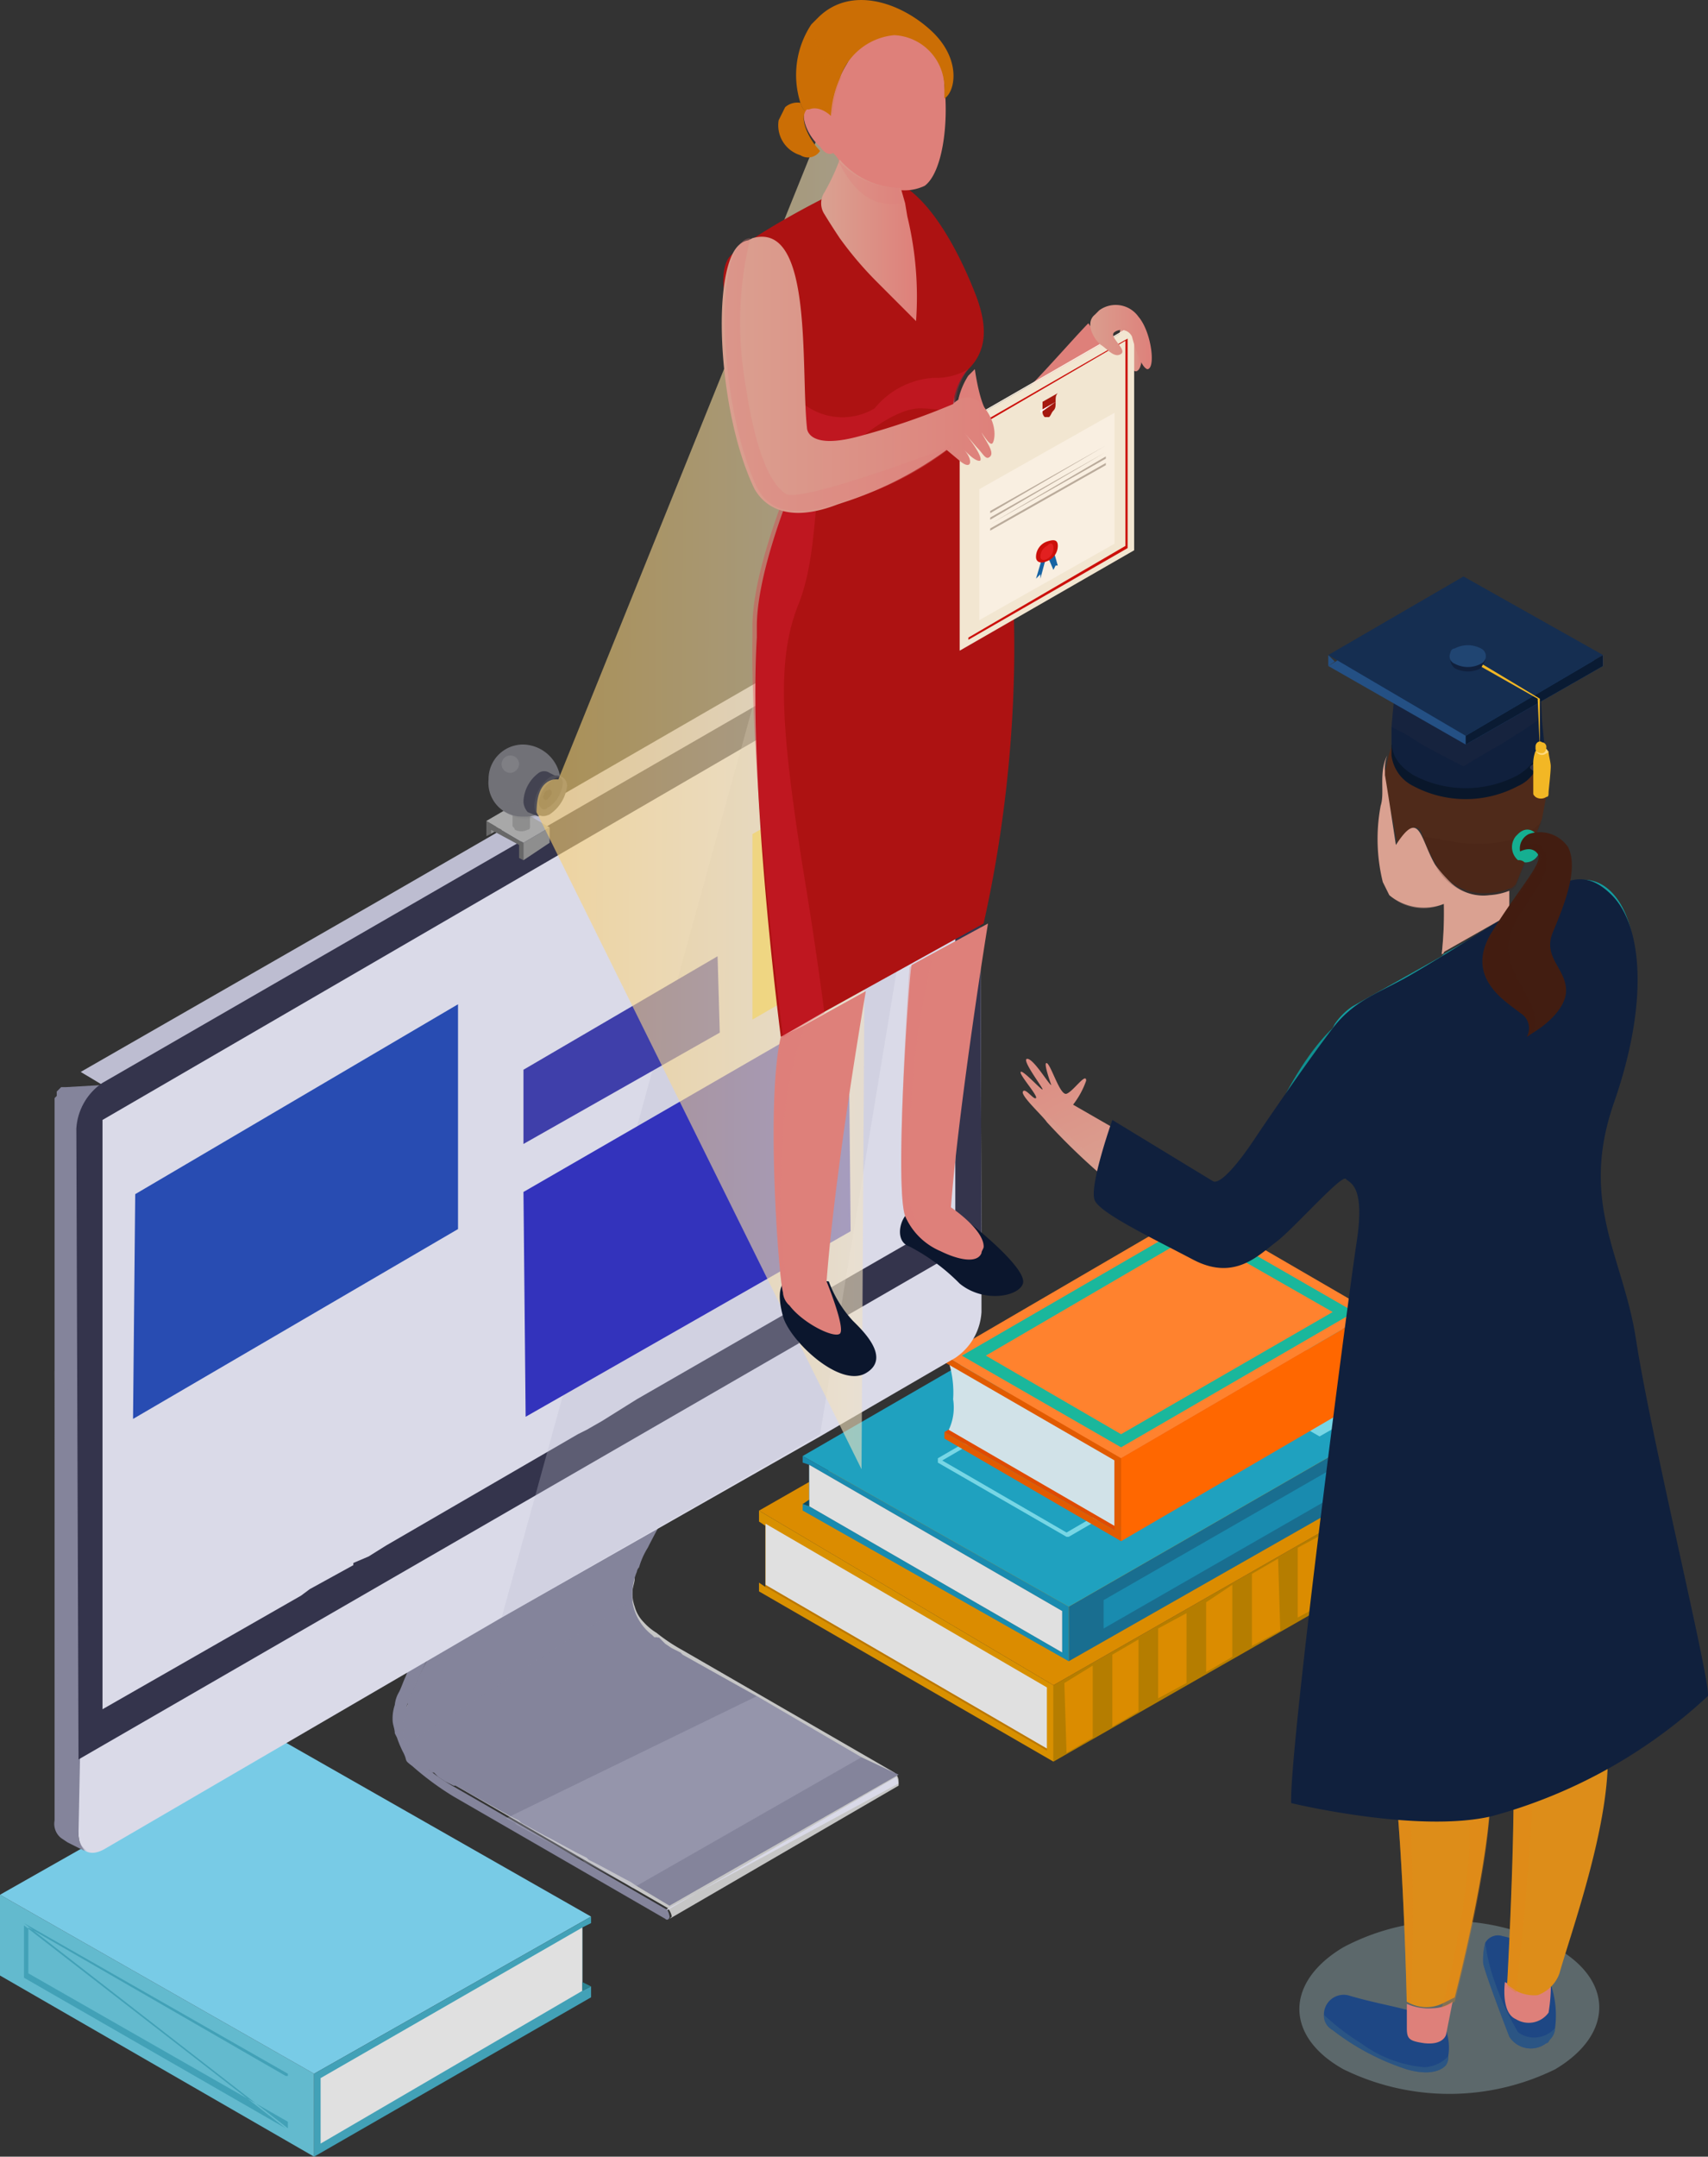 <svg xmlns="http://www.w3.org/2000/svg" xmlns:xlink="http://www.w3.org/1999/xlink" id="prefix__Asset_56" data-name="Asset 56" viewBox="0 0 131.488 165.914">
    <rect x="0" y="0" width="131.488" height="165.914" fill="#333333" stroke="none"/>
    <defs>
        <linearGradient id="prefix__linear-gradient" x1=".937" x2=".183" y1="-1.586" y2="-.869" gradientUnits="objectBoundingBox">
            <stop offset="0" stop-color="#dadae8"/>
            <stop offset=".54" stop-color="#bdbdd1"/>
            <stop offset="1" stop-color="#84849b"/>
        </linearGradient>
        <linearGradient id="prefix__linear-gradient-2" x1=".656" x2=".308" y1="-1.591" y2="-1.237" xlink:href="#prefix__linear-gradient"/>
        <linearGradient id="prefix__linear-gradient-3" x1=".769" x2=".154" y1="-2.785" y2="-2.394" xlink:href="#prefix__linear-gradient"/>
        <linearGradient id="prefix__linear-gradient-4" x1="-4848.538" x2="-4847.503" y1="-42.219" y2="-42.219" gradientUnits="objectBoundingBox">
            <stop offset=".01" stop-color="#daa191"/>
            <stop offset=".99" stop-color="#de807a"/>
        </linearGradient>
        <linearGradient id="prefix__linear-gradient-5" x1="-4905.267" x2="-4904.257" y1="-44.474" y2="-44.474" xlink:href="#prefix__linear-gradient-4"/>
        <linearGradient id="prefix__linear-gradient-6" x1=".765" x2=".119" y1=".259" y2="-.554" xlink:href="#prefix__linear-gradient-4"/>
        <linearGradient id="prefix__linear-gradient-7" x1="-1872.393" x2="-1873.3" y1="5.961" y2="4.727" xlink:href="#prefix__linear-gradient-4"/>
        <linearGradient id="prefix__linear-gradient-8" x1=".334" x2=".908" y1=".241" y2="-1.703" xlink:href="#prefix__linear-gradient-4"/>
        <linearGradient id="prefix__linear-gradient-9" x1="-1704.895" x2="-1705.653" y1="3.321" y2="2.276" xlink:href="#prefix__linear-gradient-4"/>
        <linearGradient id="prefix__linear-gradient-10" x1=".915" x2="-.011" y1="14.004" y2="13.103" gradientUnits="objectBoundingBox">
            <stop offset="0" stop-color="#ffd150"/>
            <stop offset="1" stop-color="#f2b725"/>
        </linearGradient>
        <linearGradient id="prefix__linear-gradient-11" x1="-.501" x2="1.473" y1=".953" y2=".978" gradientUnits="objectBoundingBox">
            <stop offset="0" stop-color="#ffc440"/>
            <stop offset="1" stop-color="#eeeeef"/>
        </linearGradient>
        <linearGradient id="prefix__linear-gradient-12" x1=".852" x2=".124" y1="9.766" y2="8.552" xlink:href="#prefix__linear-gradient-4"/>
        <linearGradient id="prefix__linear-gradient-13" x1=".35" x2=".882" y1="10.012" y2="9.032" xlink:href="#prefix__linear-gradient-4"/>
        <linearGradient id="prefix__linear-gradient-14" x1="-1131.531" x2="-1130.515" y1="27.939" y2="27.939" gradientUnits="objectBoundingBox">
            <stop offset=".01" stop-color="#c9d9dc"/>
            <stop offset=".99" stop-color="#b8cfd4"/>
        </linearGradient>
        <linearGradient id="prefix__linear-gradient-15" x1="-2229.998" x2="-2227.157" y1="5.434" y2="5.957" xlink:href="#prefix__linear-gradient-4"/>
        <linearGradient id="prefix__linear-gradient-16" x1="-2094.444" x2="-2091.832" y1="4.921" y2="5.422" xlink:href="#prefix__linear-gradient-4"/>
        <linearGradient id="prefix__linear-gradient-17" x1="-4972.913" x2="-4968.244" y1="6.215" y2="5.117" xlink:href="#prefix__linear-gradient-4"/>
        <linearGradient id="prefix__linear-gradient-18" x1="-6294.8" x2="-6289.01" y1="6.097" y2="4.956" xlink:href="#prefix__linear-gradient-4"/>
        <linearGradient id="prefix__linear-gradient-19" x1=".063" x2="1.134" y1="34.348" y2="34.348" xlink:href="#prefix__linear-gradient-4"/>
        <linearGradient id="prefix__linear-gradient-20" x1="-.088" x2=".917" y1="37.602" y2="37.602" xlink:href="#prefix__linear-gradient-4"/>
        <linearGradient id="prefix__linear-gradient-21" x1=".005" x2="1.015" y1="5.639" y2="5.639" xlink:href="#prefix__linear-gradient-4"/>
        <linearGradient id="prefix__linear-gradient-22" x1="-.031" x2=".986" y1="23.78" y2="23.78" xlink:href="#prefix__linear-gradient-4"/>
        <linearGradient id="prefix__linear-gradient-23" x1=".052" x2=".931" y1="6.134" y2="4.811" xlink:href="#prefix__linear-gradient-4"/>
        <linearGradient id="prefix__linear-gradient-24" x1="-.684" x2="1.149" y1="15.935" y2="11.278" xlink:href="#prefix__linear-gradient-4"/>
        <linearGradient id="prefix__linear-gradient-25" x1=".007" x2="1.005" y1="10.943" y2="10.943" xlink:href="#prefix__linear-gradient-4"/>
        <linearGradient id="prefix__linear-gradient-26" x1=".29" x2="1.046" y1="41.574" y2="39.578" xlink:href="#prefix__linear-gradient-4"/>
        <radialGradient id="prefix__radial-gradient" cx="24.045" cy="150.124" r="4.08" gradientTransform="matrix(1 0 0 -1 0 232.047)" gradientUnits="userSpaceOnUse">
            <stop offset="0" stop-color="#888685"/>
            <stop offset=".99" stop-color="#717177"/>
        </radialGradient>
        <radialGradient id="prefix__radial-gradient-2" cx="24.062" cy="155.118" r="5.066" gradientTransform="matrix(.656 0 0 -.656 .537 198.283)" xlink:href="#prefix__radial-gradient"/>
        <radialGradient id="prefix__radial-gradient-3" cx="70.853" cy="148.104" r=".576" gradientTransform="matrix(1.078 0 0 -1.078 -.036 237.245)" xlink:href="#prefix__linear-gradient-10"/>
        <style>
            .prefix__cls-2{fill:#db8c00}.prefix__cls-5{fill:#e0e0e0}.prefix__cls-8{fill:#198baf}.prefix__cls-9{fill:#114c63}.prefix__cls-10{fill:#77d6e5}.prefix__cls-15{fill:#ff822e}.prefix__cls-19{fill:#42a1b7}.prefix__cls-21{fill:#c6c6c6}.prefix__cls-23{fill:#dadae8}.prefix__cls-24{fill:#84849b}.prefix__cls-25,.prefix__cls-28{fill:#bdbdd1}.prefix__cls-50{opacity:.4}.prefix__cls-28,.prefix__cls-49,.prefix__cls-51{opacity:.3}.prefix__cls-31{fill:#8e8e8e}.prefix__cls-32{fill:#686868}.prefix__cls-94{fill:#fff}.prefix__cls-51{fill:#139da0}.prefix__cls-43{fill:#1e4784}.prefix__cls-49{fill:#e28617}.prefix__cls-50{fill:#406985}.prefix__cls-55{fill:#10203d}.prefix__cls-68{fill:#245084}.prefix__cls-83{fill:#0b162d}.prefix__cls-92{fill:#cc0f0a}.prefix__cls-96{fill:#f9efe1}.prefix__cls-97{fill:#1663a3}.prefix__cls-99{fill:#baab9b}.prefix__cls-104{fill:#cb6e05}
        </style>
    </defs>
    <g id="prefix__Group_1106" data-name="Group 1106" transform="translate(58.431 97.407)">
        <path id="prefix__Path_4041" fill="#b57d00" d="M48.3 90.682l32.91-18.805V66L48.3 84.806z" data-name="Path 4041" transform="translate(-25.633 -52.567)"/>
        <path id="prefix__Path_4042" d="M90.377 71.433L67.71 58 34.8 76.806l22.667 13.432z" class="prefix__cls-2" data-name="Path 4042" transform="translate(-34.8 -58)"/>
        <path id="prefix__Path_4043" fill="#d89000" d="M57.467 88.509v-5.876L34.8 69.2v.84l.5.336v4.7l-.5-.336v.672z" data-name="Path 4043" transform="translate(-34.8 -50.394)"/>
        <path id="prefix__Path_4044" fill="#bc7800" d="M56.76 87.194v-4.7L35.1 69.9v4.7z" data-name="Path 4044" transform="translate(-34.596 -49.919)"/>
        <path id="prefix__Path_4045" d="M56.76 87.094v-4.7L35.1 69.8v4.7z" class="prefix__cls-5" data-name="Path 4045" transform="translate(-34.596 -49.987)"/>
    </g>
    <path id="prefix__Path_4046" d="M50.983 81.841V76.3L48.8 77.643l.168 5.373z" class="prefix__cls-2" data-name="Path 4046" transform="translate(33.138 51.834)"/>
    <path id="prefix__Path_4047" d="M53.015 80.641V75.1L51 76.275v5.541z" class="prefix__cls-2" data-name="Path 4047" transform="translate(34.632 51.019)"/>
    <path id="prefix__Path_4048" d="M55.283 79.273V73.9L53.1 75.075v5.373z" class="prefix__cls-2" data-name="Path 4048" transform="translate(36.058 50.204)"/>
    <path id="prefix__Path_4049" d="M57.315 78.141V72.6L55.3 73.943v5.373z" class="prefix__cls-2" data-name="Path 4049" transform="translate(37.552 49.321)"/>
    <path id="prefix__Path_4050" d="M59.583 76.941l-.168-5.541-2.015 1.175v5.541z" class="prefix__cls-2" data-name="Path 4050" transform="translate(38.978 48.507)"/>
    <path id="prefix__Path_4051" d="M61.683 75.573V70.2L59.5 71.375v5.373z" class="prefix__cls-2" data-name="Path 4051" transform="translate(40.404 47.692)"/>
    <g id="prefix__Group_1107" data-name="Group 1107" transform="translate(61.79 95.224)">
        <path id="prefix__Path_4052" fill="#196e90" d="M49 84.588l29.216-16.622V63.6L49 80.391z" data-name="Path 4052" transform="translate(-28.515 -52.014)"/>
        <path id="prefix__Path_4053" fill="#1fa1bf" d="M86.5 68.286L65.848 56.7 36.8 73.491l20.485 11.585z" data-name="Path 4053" transform="translate(-36.8 -56.7)"/>
        <path id="prefix__Path_4054" d="M57.285 78.286L36.8 66.7v.5l.5.168v3.19l-.5-.168v.5l20.485 11.593z" class="prefix__cls-8" data-name="Path 4054" transform="translate(-36.8 -49.909)"/>
        <path id="prefix__Path_4055" d="M56.577 81.54v-3.19L37.1 67.1v3.19z" class="prefix__cls-9" data-name="Path 4055" transform="translate(-36.596 -49.638)"/>
        <path id="prefix__Path_4056" d="M56.577 81.54v-3.19L37.1 67.1v3.19z" class="prefix__cls-5" data-name="Path 4056" transform="translate(-36.596 -49.638)"/>
    </g>
    <path id="prefix__Path_4057" d="M75.45 66.983V64.8L50.6 79.072v2.183z" class="prefix__cls-8" data-name="Path 4057" transform="translate(34.361 44.025)"/>
    <path id="prefix__Path_4058" d="M36.8 69.036l.5-.336v.5z" class="prefix__cls-9" data-name="Path 4058" transform="translate(24.99 46.673)"/>
    <path id="prefix__Path_4059" d="M71.788 68.071l-4.7 2.687L50.8 61.354l4.869-2.854z" class="prefix__cls-10" data-name="Path 4059" transform="translate(34.497 39.747)"/>
    <path id="prefix__Path_4060" d="M52.906 76.308L43 70.6v-.336L57.776 61.7h.168l9.906 5.709v.336l-14.776 8.563zm4.869-14.272l-14.44 8.4 9.571 5.541 14.44-8.4z" class="prefix__cls-10" data-name="Path 4060" transform="translate(29.2 41.92)"/>
    <path id="prefix__Path_4061" fill="#e04b00" d="M56.4 77.706l19.309-11.25-13.1-7.556L43.3 70.15z" data-name="Path 4061" transform="translate(29.404 40.018)"/>
    <path id="prefix__Path_4062" fill="#ff6700" d="M51.4 77.73l19.309-11.25V60.1L51.4 71.35z" data-name="Path 4062" transform="translate(34.904 40.833)"/>
    <g id="prefix__Group_1108" data-name="Group 1108" transform="translate(73.039 104.795)">
        <path id="prefix__Path_4063" fill="#d1e2e8" d="M43.5 67.605l12.761 7.388v-5.205L43.5 62.4a7.855 7.855 0 0 1 .336 2.854 4.025 4.025 0 0 1-.336 2.351z" data-name="Path 4063" transform="translate(-43.5 -62.4)"/>
    </g>
    <path id="prefix__Path_4064" fill="#e25b00" d="M43.3 62.1v.5l13.1 7.56v5.373l-13.1-7.556v.5l13.6 7.892v-6.38z" data-name="Path 4064" transform="translate(29.404 42.191)"/>
    <path id="prefix__Path_4065" d="M56.9 74.541l19.31-11.249L62.609 55.4 43.3 66.65z" class="prefix__cls-15" data-name="Path 4065" transform="translate(29.404 37.641)"/>
    <path id="prefix__Path_4066" fill="#1ab79c" d="M74.323 62.952L62.066 55.9 44.1 66.31l12.257 7.052z" data-name="Path 4066" transform="translate(29.947 37.981)"/>
    <path id="prefix__Path_4067" d="M71.9 62.545L61.319 56.5 45.2 65.9l10.41 6.045z" class="prefix__cls-15" data-name="Path 4067" transform="translate(30.694 38.388)"/>
    <path id="prefix__Path_4068" fill="#63bace" d="M24.179 106.949L0 93.013V86.8l24.179 13.768z" data-name="Path 4068" transform="translate(0 58.964)"/>
    <path id="prefix__Path_4069" fill="#78cbe6" d="M0 91.689L21.324 79.6 45.5 93.368l-21.321 12.09z" data-name="Path 4069" transform="translate(0 54.075)"/>
    <path id="prefix__Path_4070" d="M14.4 106.27v-6.38L35.724 87.8v.5l-.672.336v4.869l.672-.336v.84z" class="prefix__cls-19" data-name="Path 4070" transform="translate(9.779 59.643)"/>
    <path id="prefix__Path_4071" d="M14.7 104.923v-5.037L34.849 88.3v4.869z" class="prefix__cls-5" data-name="Path 4071" transform="translate(9.982 59.983)"/>
    <path id="prefix__Path_4072" d="M1.1 88.1l20.317 11.586v4.2m-.168 0L1.1 92.3v-4.03zm0-4.03L1.436 88.436v3.526l19.981 11.418v-3.527z" class="prefix__cls-19" data-name="Path 4072" transform="translate(.747 59.847)"/>
    <path id="prefix__Path_4073" fill="#2c8391" d="M27.372 91.136L26.7 90.8v.672z" data-name="Path 4073" transform="translate(18.131 61.68)"/>
    <path id="prefix__Path_4074" d="M56.547 97.215l-17.63 10.242.168-.168a1.273 1.273 0 0 0-.336-.672l-16.287-9.4a14.006 14.006 0 0 1-2.015-1.343 5.7 5.7 0 0 1-1.007-1.007 2.706 2.706 0 0 1-.672-1.175 2.49 2.49 0 0 1-.168-1.175v-1.011c0-.336.168-.5.336-.84a41.874 41.874 0 0 1 2.687-5.541c1.847-3.358 4.2-7.22 6.213-10.41l2.351-3.862.672-1.175.168-.336L48.655 59.1l-.336.336-.672 1.175a32.751 32.751 0 0 0-2.347 3.862c-2.015 3.022-4.366 7.052-6.213 10.41a41.873 41.873 0 0 0-2.687 5.541 1.514 1.514 0 0 0-.168.84c0 .336-.168.672-.168 1.007a2.857 2.857 0 0 0 .168 1.175 2.706 2.706 0 0 0 .672 1.175 4.451 4.451 0 0 0 1.007.84 14 14 0 0 0 2.013 1.339l16.287 9.4a.872.872 0 0 1 .336.672v.343z" class="prefix__cls-21" data-name="Path 4074" transform="translate(12.631 40.154)"/>
    <path id="prefix__Path_4075" fill="url(#prefix__linear-gradient)" d="M53.76 94.76l-8.06-4.7-1.511-.84-4.2-2.351-.168-.168-.672-.336-.5-.336-.336-.336-.168-.168-.168.168h.168a.164.164 0 0 0-.168-.168h-.168l-.168-.168a3.981 3.981 0 0 1-1.511-2.519v-.168a4.609 4.609 0 0 1 .336-2.183.586.586 0 0 1 .168-.336 5.964 5.964 0 0 1 .672-1.511c.5-1.007 1.175-2.183 1.847-3.526 1.847-3.358 4.2-7.22 6.213-10.41a15.486 15.486 0 0 0 .84-1.343l1.511-2.351.672-1.175.336-.336-17.632 10.075a.52.52 0 0 0-.168.336l-.672 1.175-1.511 2.351-1.007 1.175c-1.847 3.022-4.366 7.052-6.213 10.41-.672 1.343-1.343 2.519-1.847 3.526L19 90.059l-.168.336v.168c0 .168 0 .336-.168.336a8.175 8.175 0 0 0-.168 2.015v.168c0 .336.168.5.168.672.168.336.336.5.5.84a4.526 4.526 0 0 0 1.343 1.175c.168.168.168.168.336.168l.336.336.5.336.672.336h.168l4.2 2.351.672.336.168.168 1.847 1.007.336.168 2.183 1.175.672.336.168.168.672.336 2.183 1.175.336.168.5.336 2.519 1.511 17.64-10.08z" data-name="Path 4075" transform="translate(12.563 40.426)"/>
    <path id="prefix__Path_4076" d="M48.466 81.9L30.5 91.642h.168L48.3 81.4z" class="prefix__cls-23" data-name="Path 4076" transform="translate(20.712 55.297)"/>
    <path id="prefix__Path_4077" d="M39.324 103.351c0 .168-.168.336-.336.168L22.7 94.116a22.338 22.338 0 0 1-3.19-2.351c-.672-.5-.336-.336-.672-1.007a8.186 8.186 0 0 1-.5-1.175l-.168-.336c0-.336-.168-.672-.168-1.007a3.278 3.278 0 0 1 .168-1.175 2.386 2.386 0 0 1 .336-1.007c.168-.336.336-.84.5-1.175a16.863 16.863 0 0 1 1.511-3.022c1.175-2.351 2.687-4.869 4.2-7.388 3.022-5.037 6.045-9.571 6.045-9.571h.338a.164.164 0 0 1 .168.168c.168.168.168.336.168.672l-.168.336-.672 1.175-2.519 3.694c-1.847 3.022-4.366 7.052-6.213 10.41a41.872 41.872 0 0 0-2.689 5.543 1.826 1.826 0 0 0-.168.84v1.007a2.857 2.857 0 0 0 .168 1.175 2.706 2.706 0 0 0 .672 1.175l1.007 1.003a14 14 0 0 0 2.015 1.343l16.287 9.4a1.691 1.691 0 0 1 .168.508z" class="prefix__cls-24" data-name="Path 4077" transform="translate(12.223 44.093)"/>
    <path id="prefix__Path_4078" d="M43.834 59.1h-.5L25.7 69.342h.336v.336l17.63-10.41z" class="prefix__cls-25" data-name="Path 4078" transform="translate(17.452 40.154)"/>
    <path id="prefix__Path_4079" fill="url(#prefix__linear-gradient-2)" d="M48.723 59.3l-.336.336-.672 1.175-1.515 2.351c-.336.5-.5.84-.84 1.343-2.01 3.022-4.36 7.052-6.207 10.41-.672 1.343-1.343 2.519-1.847 3.526a10.6 10.6 0 0 0-.672 1.511.586.586 0 0 1-.168.336 5.715 5.715 0 0 0-.336 2.351v.168c-4.869 3.022-13.265 8.4-17.462 11.082a1.01 1.01 0 0 1-.168-.672v-.168a8.175 8.175 0 0 1 .168-2.015c0-.168 0-.336.168-.336v-.168l.164-.335.672-1.511c.5-1.007 1.175-2.183 1.847-3.526 1.847-3.358 4.2-7.22 6.213-10.41l.84-1.343 1.511-2.351.672-1.175a.586.586 0 0 1 .168-.336z" data-name="Path 4079" opacity="0.4" transform="translate(12.563 40.29)"/>
    <path id="prefix__Path_4080" fill="url(#prefix__linear-gradient-3)" d="M31.365 65.74l-.168.336-.672 1.175-2.519 3.694c-1.846 3.022-4.365 7.055-6.212 10.41a41.872 41.872 0 0 0-2.687 5.545 1.826 1.826 0 0 0-.168.84v1.007l-.5.5h-.168c0-.336-.168-.672-.168-1.007a3.278 3.278 0 0 1 .168-1.175 2.387 2.387 0 0 1 .336-1.007c.168-.336.336-.84.5-1.175a16.863 16.863 0 0 1 1.511-3.022c1.175-2.351 2.687-4.869 4.2-7.388 3.022-5.037 6.045-9.571 6.045-9.571h.337a.164.164 0 0 1 .168.168z" data-name="Path 4080" opacity="0.8" transform="translate(12.291 44.093)"/>
    <path id="prefix__Path_4081" d="M50.569 82.4l-17.63 10.076-.5-.336-.336-.168-2.187-1.172-.672-.336-.168-.168-.672-.336-2.183-1.175-.336-.168-1.845-1.01-.168-.168-.672-.339 19.309-9.4z" class="prefix__cls-28" data-name="Path 4081" transform="translate(15.754 52.785)"/>
    <path id="prefix__Path_4082" d="M72.374 27.34H71.2l-.336.168-5.709 3.358L28.55 52.022 5.379 65.454 3.7 64.447l22.835-13.1 36.94-21.321 5.709-3.358.336-.168h1.175z" class="prefix__cls-25" data-name="Path 4082" transform="translate(2.513 18.016)"/>
    <path id="prefix__Path_4083" d="M73.181 82.522a4.563 4.563 0 0 1-2.015 3.526l-10.41 6.045-24.514 13.936-30.559 17.8c-1.175.672-2.015.168-2.015-1.175v-5.709L3.5 68.418a4.031 4.031 0 0 1 2.015-3.358l50.036-28.88L71 27.281a.617.617 0 0 1 .5-.168 1.216 1.216 0 0 1 1.511 1.343l.168 48.357z" class="prefix__cls-23" data-name="Path 4083" transform="translate(2.377 18.411)"/>
    <path id="prefix__Path_4084" d="M6.212 49.7l-.336.168-.336.332-.168.168v.336l-.168.168-.168.168V73.711l-.672 33.581a1.907 1.907 0 0 0 .5 1.343l-1.343-.672-.5-.336a1.392 1.392 0 0 1-.5-1.343V50.707l.168-.168V50.2l.336-.336h.336z" class="prefix__cls-24" data-name="Path 4084" transform="translate(1.68 33.771)"/>
    <path id="prefix__Path_4085" fill="#84849b" d="M5.019 99.74l-1.343-.672-.336-.336a1.392 1.392 0 0 1-.5-1.343L2.5 62.8l1.679 2.351.168 33.249a1.527 1.527 0 0 0 .672 1.34z" data-name="Path 4085" opacity="0.4" transform="translate(1.698 42.667)"/>
    <path id="prefix__Path_4086" fill="#34344c" d="M73.181 76.92L3.668 117.05 3.5 68.525A4.563 4.563 0 0 1 5.515 65L71 27.22c1.175-.672 2.015-.168 2.015 1.175z" data-name="Path 4086" transform="translate(2.377 18.304)"/>
    <path id="prefix__Path_4087" d="M70.351 28.6v45.5L45.837 88.2l-2.687 1.679-1.175.672-.672.336-14.775 8.57-1.343.84-1.175.5v.168l-3.358 1.847-.672.5L4.7 112.05V66.715z" class="prefix__cls-23" data-name="Path 4087" transform="translate(3.192 19.442)"/>
    <path id="prefix__Path_4088" d="M58.26 27L47.514 91.98 23 106.084l19.309-70.017 15.447-8.9c.169.001.336-.167.504-.167z" class="prefix__cls-28" data-name="Path 4088" transform="translate(15.619 18.356)"/>
    <g id="prefix__Group_1109" data-name="Group 1109" transform="translate(37.443 61.979)">
        <path id="prefix__Path_4089" d="M22.5 38.475l2.183-1.175v.168L22.5 38.811z" class="prefix__cls-31" data-name="Path 4089" transform="translate(-22.164 -36.628)"/>
        <path id="prefix__Path_4090" d="M25.154 39.279v1.343l-.336-.168v-1.007l-2.183-1.175v.336l-.336.168V37.6z" class="prefix__cls-32" data-name="Path 4090" transform="translate(-22.3 -36.425)"/>
        <path id="prefix__Path_4091" d="M24 39.075l2.015-1.175v1.175L24 40.419z" class="prefix__cls-31" data-name="Path 4091" transform="translate(-21.146 -36.221)"/>
        <path id="prefix__Path_4092" fill="#a8a8a8" d="M24.315 36.9L22.3 38.075l2.854 1.679 2.015-1.175z" data-name="Path 4092" transform="translate(-22.3 -36.9)"/>
    </g>
    <path id="prefix__Path_4093" d="M23.5 37v1.343c0 .168.168.168.168.336a1.07 1.07 0 0 0 1.007 0c.168 0 .168-.168.168-.336V37z" class="prefix__cls-31" data-name="Path 4093" transform="translate(15.958 25.147)"/>
    <path id="prefix__Path_4094" d="M24.609 36.851q.5.252 0 .5a1.07 1.07 0 0 1-1.007 0q-.5-.252 0-.5.755-.251 1.007 0z" class="prefix__cls-32" data-name="Path 4094" transform="translate(15.856 24.96)"/>
    <path id="prefix__Path_4095" fill="url(#prefix__radial-gradient)" d="M27.941 36.954a2.7 2.7 0 0 1-2.854 2.687 2.6 2.6 0 0 1-2.687-2.854 2.652 2.652 0 0 1 2.687-2.687 2.942 2.942 0 0 1 2.854 2.854z" data-name="Path 4095" transform="translate(15.211 23.177)"/>
    <path id="prefix__Path_4096" fill="url(#prefix__radial-gradient-2)" d="M27.873 36.072a2.8 2.8 0 0 1-2.687 2.854 2.874 2.874 0 0 1-2.686-2.015 3.536 3.536 0 0 0 2.183.84 3.432 3.432 0 0 0 3.19-2.351v.672z" data-name="Path 4096" opacity="0.2" transform="translate(15.279 24.06)"/>
    <path id="prefix__Path_4097" fill="#434351" d="M25.175 38.809l.168-.336a2.87 2.87 0 0 0 1.175-2.183v-.168l.168-.336-.672-.336a.749.749 0 0 0-.84 0A2.87 2.87 0 0 0 24 37.634a1.283 1.283 0 0 0 .336.84z" data-name="Path 4097" transform="translate(16.298 24.009)"/>
    <path id="prefix__Path_4098" fill="#4f4f59" d="M25.675 38.508c-.672.336-1.175 0-1.175-.672a2.87 2.87 0 0 1 1.175-2.183c.672-.336 1.343 0 1.343.672a3.067 3.067 0 0 1-1.343 2.183z" data-name="Path 4098" transform="translate(16.637 24.143)"/>
    <path id="prefix__Path_4099" fill="#3b3b44" d="M25.036 36.607a2.023 2.023 0 0 1 .84-.84.617.617 0 0 1 .5-.168.617.617 0 0 1 .168.5 2.386 2.386 0 0 1-.336 1.007 2.023 2.023 0 0 1-.84.84.315.315 0 0 1-.5 0 .617.617 0 0 1-.168-.5 2.837 2.837 0 0 1 .336-.839z" data-name="Path 4099" transform="translate(16.773 24.196)"/>
    <path id="prefix__Path_4100" fill="#2e2e35" d="M25.236 36.9c-.168.168-.336 0-.336-.168s.168-.5.336-.5c.168-.168.336 0 .336.168s-.172.332-.336.5z" data-name="Path 4100" transform="translate(16.909 24.575)"/>
    <path id="prefix__Path_4101" fill="#fff" d="M24.343 35.272a.722.722 0 0 1-.672.672.672.672 0 1 1 .672-.672z" data-name="Path 4101" opacity="0.1" transform="translate(15.619 23.517)"/>
    <path id="prefix__Path_4102" fill="#98b6be" d="M79.262 90.015c4.533 2.519 4.533 6.716 0 9.4a18.5 18.5 0 0 1-16.287 0c-4.533-2.519-4.533-6.716 0-9.4a17.463 17.463 0 0 1 16.287 0z" data-name="Path 4102" opacity="0.4" transform="translate(40.455 59.779)"/>
    <path id="prefix__Path_4103" fill="#139da0" d="M63.958 66.328a4.9 4.9 0 0 0-.336-1.511c-.84-2.687-3.022-5.373-3.022-9.4a8.438 8.438 0 0 1 1.007-4.03 5.11 5.11 0 0 1 1.343-1.343l6.884-3.862.166-.171 5.037-2.854 1.679-1.007 2.351-1.343c4.033-2.352 7.559 3.693 4.533 12.76-1.007 2.854-1.343 4.366-1.679 5.373a22.037 22.037 0 0 0-.5 2.519 9.366 9.366 0 0 0 .84 6.38 44.373 44.373 0 0 1 2.015 6.716v.504h-.168c-.5 1.175-2.351 3.526-8.563 5.541a20.418 20.418 0 0 1-11.418.672l-1.511-.5-.672-.168v-.336a106.772 106.772 0 0 0 2.014-13.94z" data-name="Path 4103" transform="translate(41.151 27.385)"/>
    <path id="prefix__Path_4104" d="M68 90.74c0 .5 2.015 5.709 2.015 5.709a1.957 1.957 0 0 0 2.854.5c.168 0 .168-.168.336-.336a1.283 1.283 0 0 0 .336-.84 7.423 7.423 0 0 0-.336-3.358 4.657 4.657 0 0 0-3.694-3.694 1.125 1.125 0 0 0-1.343.5A5.18 5.18 0 0 0 68 90.74z" class="prefix__cls-43" data-name="Path 4104" transform="translate(46.176 60.229)"/>
    <path id="prefix__Path_4105" d="M60.7 92.92a1.268 1.268 0 0 0 .672 1.175 18.668 18.668 0 0 0 5.709 3.022c2.351.672 3.022-.336 3.022-.336a1.009 1.009 0 0 0 .168-.672A4.134 4.134 0 0 0 70.1 94.1c-1.007-1.511-4.2-1.679-7.556-2.687A1.526 1.526 0 0 0 60.7 92.92z" class="prefix__cls-43" data-name="Path 4105" transform="translate(41.219 62.079)"/>
    <path id="prefix__Path_4106" fill="url(#prefix__linear-gradient-4)" d="M72.544 90.7a12.709 12.709 0 0 1-.168 2.519 1.881 1.881 0 0 1-2.519.5c-1.175-.5-.84-2.854-.84-2.854a3.581 3.581 0 0 0 2.015.5 3.017 3.017 0 0 0 1.512-.665z" data-name="Path 4106" transform="translate(46.838 61.613)"/>
    <path id="prefix__Path_4107" fill="#dd8d19" d="M61.5 66.609c0 2.519.336 4.869.5 7.052a113.552 113.552 0 0 0 3.022 18.134c1.175 4.869 1.511 20.82 1.511 20.82l.336.168a2.861 2.861 0 0 0 2.351 0l1.007-.5s3.19-12.257 2.687-16.959-2.854-6.548-2.519-8.9 2.351-13.6 2.351-13.6 2.015 17.126 2.015 23.339-.5 15.112-.5 15.112c.168.168.5.336.672.5a3.027 3.027 0 0 0 1.679.336 2.772 2.772 0 0 0 1.679-1.679c.84-3.022 4.03-11.753 3.694-17.294s-2.519-9.067-2.351-10.41c1.007-5.373 2.351-10.746 3.862-16.119A11.1 11.1 0 0 0 84 60.9l-.168.336c-.5 1.175-2.351 3.526-8.563 5.541a21.425 21.425 0 0 1-11.25.672c-.5-.168-1.175-.336-1.679-.5z" data-name="Path 4107" transform="translate(41.763 41.376)"/>
    <path id="prefix__Path_4108" fill="#2d123e" d="M61.5 64.436V64.1z" data-name="Path 4108" transform="translate(41.763 43.549)"/>
    <path id="prefix__Path_4109" fill="url(#prefix__linear-gradient-5)" d="M68.026 91.7l-.5 2.519s-.168.84-1.679.672c-1.175-.168-1.343-.336-1.343-1.175v-1.848a4.259 4.259 0 0 0 2.015.336 2.708 2.708 0 0 0 1.507-.504z" data-name="Path 4109" transform="translate(43.8 62.292)"/>
    <path id="prefix__Path_4110" fill="url(#prefix__linear-gradient-6)" d="M71.488 57.063c-1.679 1.847-6.045 6.213-7.556 6.716a1.525 1.525 0 0 1-1.679 0 50.644 50.644 0 0 1-13.433-10.41c-.336-.5-2.015-2.015-1.847-2.351s.84.672 1.007.5-1.343-1.847-1.175-2.015 1.679 1.511 1.679 1.343-1.679-2.346-1.175-2.346 1.679 2.015 1.847 2.015c0 0-.672-1.847-.336-1.679s1.007 2.519 1.511 2.351 1.511-1.679 1.511-1.007a6.516 6.516 0 0 1-1.007 1.847s9.906 5.709 11.25 6.38l4.533-4.869a14.435 14.435 0 0 0 3.358 3.022 2.052 2.052 0 0 1 1.512.503z" data-name="Path 4110" transform="translate(31.775 32.956)"/>
    <path id="prefix__Path_4111" d="M80.319 64.8c-1.343.336-6.716 1.175-8.227 1.679S68.9 69 64.2 68.326a7.383 7.383 0 0 0 7.22-.168c3.862-2.015 3.022-.672 5.037-1.175a10.977 10.977 0 0 0 3.862-2.183z" class="prefix__cls-49" data-name="Path 4111" transform="translate(43.596 44.025)"/>
    <path id="prefix__Path_4112" d="M68 90.511c0 .5 2.015 5.709 2.015 5.709a1.957 1.957 0 0 0 2.854.5c.168 0 .168-.168.336-.336a1.283 1.283 0 0 0 .336-.84 2.1 2.1 0 0 1-2.854.336 21.5 21.5 0 0 1-1.847-4.03 14.22 14.22 0 0 1-.672-2.85A5.18 5.18 0 0 0 68 90.511z" class="prefix__cls-50" data-name="Path 4112" transform="translate(46.176 60.458)"/>
    <path id="prefix__Path_4113" d="M60.7 92.3a1.268 1.268 0 0 0 .672 1.175A18.668 18.668 0 0 0 67.08 96.5c2.351.672 3.022-.336 3.022-.336a1.01 1.01 0 0 0 .168-.672 2.7 2.7 0 0 1-1.847.84 9.557 9.557 0 0 1-4.869-1.847A18.331 18.331 0 0 1 60.7 92.3z" class="prefix__cls-50" data-name="Path 4113" transform="translate(41.219 62.699)"/>
    <path id="prefix__Path_4114" d="M66.1 108.841l1.007-.5S70.3 96.08 69.8 91.379s-2.854-6.548-2.519-8.9 2.351-13.768 2.351-13.768 2.015 17.127 2.015 23.339-.5 15.112-.5 15.112c.168.168.5.336.672.5.168-1.343.336-3.358.672-6.213.5-6.884 1.007-11.418.336-15.447s-1.511-12.257-2.183-15.28a13.938 13.938 0 0 0-1.016-3.522S65.934 79.289 66.1 82.312s2.687 9.067 2.015 15.783a66.651 66.651 0 0 1-2.015 10.746z" class="prefix__cls-49" data-name="Path 4114" transform="translate(44.884 45.654)"/>
    <path id="prefix__Path_4115" d="M61.5 64.3c0 2.519.336 4.869.5 7.052a113.551 113.551 0 0 0 3.022 18.134c1.175 4.869 1.511 20.82 1.511 20.82l.336.168c.168-4.533.168-8.9 0-13.433-.5-8.4-1.847-10.578-2.854-18.134a79.158 79.158 0 0 1-.168-14.1c-.5-.168-1.175-.336-1.679-.5z" class="prefix__cls-49" data-name="Path 4115" transform="translate(41.763 43.685)"/>
    <path id="prefix__Path_4116" d="M62.043 75.848v.336l.672.168 1.511.5a17.658 17.658 0 0 1 .672-7.22c1.343-4.7 1.679-6.884.336-9.571-1.175-2.519-4.2-8.4-3.526-13.265A7.977 7.977 0 0 0 60.7 50.83c0 4.03 2.183 6.884 3.022 9.4a4.9 4.9 0 0 1 .336 1.511C63.89 64.6 62.379 74 62.043 75.848z" class="prefix__cls-51" data-name="Path 4116" transform="translate(41.219 31.801)"/>
    <path id="prefix__Path_4117" fill="#0f9191" d="M58.5 54.235l.168.336a14.435 14.435 0 0 0 3.358 3.022c.672.336 1.175.672 1.511.84l.336.168a11.791 11.791 0 0 0 4.7-5.205 5.549 5.549 0 0 0 .336-4.869 5.788 5.788 0 0 0-2.009-2.016c-4.034-2.011-8.4 7.724-8.4 7.724z" data-name="Path 4117" transform="translate(39.725 31.419)"/>
    <path id="prefix__Path_4118" d="M60.6 56.667c.672.336 1.175.672 1.511.84l.336.168a11.791 11.791 0 0 0 4.7-5.205 5.549 5.549 0 0 0 .336-4.869 14.419 14.419 0 0 1-6.883 9.066z" class="prefix__cls-51" data-name="Path 4118" transform="translate(41.151 32.345)"/>
    <path id="prefix__Path_4119" fill="url(#prefix__linear-gradient-7)" d="M67.9 42.011a29.723 29.723 0 0 1-.168 3.862.164.164 0 0 0 .168-.168l5.037-2.854V41a4.9 4.9 0 0 1-1.511.336 3.619 3.619 0 0 1-2.854-.84 4.687 4.687 0 0 1-4.869.84 3.841 3.841 0 0 0 4.197.675z" data-name="Path 4119" opacity="0.3" transform="translate(43.257 27.523)"/>
    <path id="prefix__Path_4120" fill="url(#prefix__linear-gradient-8)" d="M71.419 56.045c-1.679 1.847-6.045 6.213-7.556 6.716a1.525 1.525 0 0 1-1.679 0 50.644 50.644 0 0 1-13.433-10.41c-.336-.5-2.015-2.015-1.847-2.351 2.351 2.351 4.869 4.7 7.388 6.884 3.022 2.519 7.556 5.877 9.4 5.037a19.865 19.865 0 0 0 6.213-6.716 6.041 6.041 0 0 1 1.514.84z" data-name="Path 4120" opacity="0.3" transform="translate(31.843 33.974)"/>
    <path id="prefix__Path_4121" d="M51.578 58.787S49.731 63.993 50.235 65s4.366 2.854 7.556 4.533 5.037-.336 6.38-1.343 5.037-5.205 5.373-4.869 1.511.5.84 4.869-5.205 39.122-5.037 43.152c0 0 9.739 2.351 15.447 1.007a39.683 39.683 0 0 0 16.623-9.235c.336-.672-4.366-19.813-5.541-27.537C90.869 69.2 87.51 65.168 90.2 57.444s2.183-13.6-.168-15.951-4.03-.84-6.548.672-6.716 4.2-9.067 5.541-4.2 1.847-5.877 4.03-4.7 6.548-6.045 8.563-2.687 3.526-3.19 3.19z" class="prefix__cls-55" data-name="Path 4121" transform="translate(34.054 27.37)"/>
    <path id="prefix__Path_4122" fill="#4f2a1a" d="M63.5 37.269v.336a28.474 28.474 0 0 0 .672 3.694 10.861 10.861 0 0 0 .336 1.679 5.1 5.1 0 0 1 .84-1.175c.5-.336.84-.168 1.007.336a11.54 11.54 0 0 0 1.007 2.183 4.193 4.193 0 0 0 4.2 2.351 4.9 4.9 0 0 0 1.511-.336c.168 0 .336-.168.5-.336l2.015-5.037c.168-.84.336-1.847.5-2.687a5.986 5.986 0 0 0-6.04-5.877h-.168c-3.862.168-5.541 1.847-6.045 3.526-.167.504-.167 1.007-.335 1.343z" data-name="Path 4122" transform="translate(43.121 22.023)"/>
    <path id="prefix__Path_4123" fill="url(#prefix__linear-gradient-9)" d="M63.563 44.339l.5 1.007a4.187 4.187 0 0 0 4.2.672 29.723 29.723 0 0 1-.163 3.862.164.164 0 0 0 .168-.168l5.032-2.855V45.01a4.9 4.9 0 0 1-1.511.336 3.619 3.619 0 0 1-2.854-.84A10.863 10.863 0 0 1 67.592 43c-1.175-2.015-1.175-4.366-3.022-1.511 0 0-.5-3.358-.84-5.373v-.336a2.857 2.857 0 0 1 .17-1.18c-.672 1.343-.168 2.854-.5 3.862a13.805 13.805 0 0 0 .163 5.877z" data-name="Path 4123" transform="translate(42.89 23.517)"/>
    <path id="prefix__Path_4124" fill="#421d11" d="M68.054 39.279c-1.007-.168-1.847-.336-2.854-.5.336.5.5 1.343 1.007 2.183a4.193 4.193 0 0 0 4.2 2.351 4.9 4.9 0 0 0 1.511-.336c.168 0 .336-.168.5-.336l2.017-5.041c-1.008 1.175-2.855 2.015-6.381 1.679z" data-name="Path 4124" opacity="0.2" transform="translate(44.275 25.554)"/>
    <path id="prefix__Path_4125" fill="#15af91" d="M69.791 40.352a1.33 1.33 0 0 1-.168-1.847l.168-.168c.84-.84 1.847 0 1.679 1.175a1.11 1.11 0 0 1-1.175 1.007.617.617 0 0 0-.504-.167z" data-name="Path 4125" transform="translate(47.072 25.824)"/>
    <path id="prefix__Path_4126" fill="#421d11" d="M70.875 52.019a1.351 1.351 0 0 1 .5 1.847l.5-.336c.84-.5 2.351-1.679 2.519-3.022.168-1.847-1.847-2.687-1.007-4.7s2.015-4.869 1.175-6.548a2.628 2.628 0 0 0-3.022-1.007 1.234 1.234 0 0 0-.672 1.343s.84-.5 1.343.168-1.343 2.519-3.526 6.045 1.183 5.371 2.19 6.21z" data-name="Path 4126" transform="translate(46.156 25.91)"/>
    <path id="prefix__Path_4127" fill="#421d11" d="M70.817 51.672a1.351 1.351 0 0 1 .5 1.847l.5-.336c.672-2.183-1.343-3.358-1.847-5.877-.664-2.686 3.03-5.206 2.862-7.388-.168-1.679-1.175-1.343-1.847-1.007v.336s.84-.5 1.343.168-1.343 2.519-3.526 6.045 1.008 5.372 2.015 6.212z" data-name="Path 4127" opacity="0.1" transform="translate(46.214 26.258)"/>
    <path id="prefix__Path_4128" fill="#09172b" d="M75.05 35.119a3.3 3.3 0 0 0-1.511-1.511 8.563 8.563 0 0 0-8.06 0 3.3 3.3 0 0 0-1.511 1.511H63.8v.84a3.032 3.032 0 0 0 1.679 2.351 8.563 8.563 0 0 0 8.06 0 2.792 2.792 0 0 0 1.679-2.351v-.84z" data-name="Path 4128" transform="translate(43.324 22.159)"/>
    <path id="prefix__Path_4129" d="M73.522 33.057c2.183 1.343 2.183 3.358 0 4.7a8.563 8.563 0 0 1-8.06 0c-2.183-1.343-2.183-3.358 0-4.7a9.652 9.652 0 0 1 8.06 0z" class="prefix__cls-55" data-name="Path 4129" transform="translate(43.341 21.87)"/>
    <path id="prefix__Path_4130" d="M75.218 37.433H63.8V36.09l.336-3.694a2.553 2.553 0 0 1 1.679-2.183 5.964 5.964 0 0 1 1.511-.672 8.03 8.03 0 0 1 6.213.672l.336.168a3.342 3.342 0 0 1 1.343 2.019l.168 3.19.168 1.679z" class="prefix__cls-55" data-name="Path 4130" transform="translate(43.324 19.844)"/>
    <path id="prefix__Path_4131" fill="#2e2e42" d="M75.05 35.445l-.5.336-.5.336-1.85 1.175c-1.511.84-2.854 1.679-2.854 1.679s-1.679-.84-3.19-1.679l-1.343-.84-.672-.336-.336-.168.336-3.694a2.553 2.553 0 0 1 1.679-2.183 5.964 5.964 0 0 1 1.511-.672l6.548.84a3.342 3.342 0 0 1 1.343 2.015z" data-name="Path 4131" opacity="0.23" transform="translate(43.324 19.986)"/>
    <path id="prefix__Path_4132" fill="#323247" d="M71.409 35.051c.168 0 .168.168.168.336l-.168.168a1.07 1.07 0 0 1-1.007 0q-.5-.252 0-.5a1.057 1.057 0 0 1 1.007-.004z" data-name="Path 4132" transform="translate(47.636 23.737)"/>
    <path id="prefix__Path_4133" fill="url(#prefix__linear-gradient-10)" d="M71.643 35.575c0-.336-.168-.84-.168-1.175h-1.007a2.857 2.857 0 0 0-.168 1.175v2.015c0 .168 0 .168.168.336a.75.75 0 0 0 .84 0c.168 0 .168-.168.168-.336s.167-1.511.167-2.015z" data-name="Path 4133" transform="translate(47.738 23.381)"/>
    <path id="prefix__Path_4134" fill="#ffda7d" d="M71.223 34.351c.168.168.168.336 0 .336a.511.511 0 0 1-.672 0c-.168-.168-.168-.336 0-.336.168-.168.336-.168.672 0z" data-name="Path 4134" transform="translate(47.823 23.262)"/>
    <path id="prefix__Path_4135" fill="url(#prefix__radial-gradient-3)" d="M71.24 34.362c0 .336-.168.5-.336.5-.336 0-.5-.168-.5-.336v-.168c0-.336.336-.5.5-.336a.361.361 0 0 1 .336.34z" data-name="Path 4135" transform="translate(47.806 23.083)"/>
    <g id="prefix__Group_1110" data-name="Group 1110" transform="translate(102.255 45.02)">
        <path id="prefix__Path_4136" d="M82.056 33.013l-10.578 6.044L60.9 33.013 71.31 26.8z" class="prefix__cls-68" data-name="Path 4136" transform="translate(-60.9 -26.8)"/>
    </g>
    <path id="prefix__Path_4137" d="M60.9 30.84V30l.5.5z" class="prefix__cls-68" data-name="Path 4137" transform="translate(41.355 20.393)"/>
    <path id="prefix__Path_4138" fill="#65657c" d="M73.772 30.84V30l-.672.5z" data-name="Path 4138" transform="translate(49.64 20.393)"/>
    <g id="prefix__Group_1111" data-name="Group 1111" transform="translate(102.255 44.348)">
        <path id="prefix__Path_4139" fill="#152e51" d="M82.056 32.445l-10.578 6.212L60.9 32.445 71.31 26.4z" data-name="Path 4139" transform="translate(-60.9 -26.4)"/>
    </g>
    <path id="prefix__Path_4140" fill="#0a1b33" d="M67.2 36.213v.672l10.578-6.045V30z" data-name="Path 4140" transform="translate(45.633 20.393)"/>
    <path id="prefix__Path_4141" fill="#f2b725" d="M72.705 37.084l-.168-3.862-5.037-2.854V30.2h.168l5.037 3.022v3.862z" data-name="Path 4141" transform="translate(45.837 20.529)"/>
    <path id="prefix__Path_4142" d="M69.187 30.506c0-.336-.168-.5-.336-.5a2.141 2.141 0 0 0-2.015 0c-.168.168-.336.168-.336.336v.168a.872.872 0 0 0 .336.672 2.141 2.141 0 0 0 2.015 0c.168-.341.336-.509.336-.676z" class="prefix__cls-55" data-name="Path 4142" transform="translate(45.158 20.223)"/>
    <path id="prefix__Path_4143" fill="#204572" d="M68.877 29.8a.646.646 0 0 1 0 1.175 2.141 2.141 0 0 1-2.015 0 .613.613 0 0 1-.336-.84.361.361 0 0 1 .336-.336 2.141 2.141 0 0 1 2.015.001z" data-name="Path 4143" transform="translate(45.131 20.087)"/>
    <path id="prefix__Path_4144" fill="#284cb2" d="M6.268 60.608L6.1 77.9l25.018-14.606V46z" data-name="Path 4144" transform="translate(4.142 31.258)"/>
    <path id="prefix__Path_4145" fill="#3333bc" d="M24 60.44l.168 17.294 25.018-14.272L49.018 46z" data-name="Path 4145" transform="translate(16.298 31.258)"/>
    <path id="prefix__Path_4146" fill="#3f3faa" d="M24 52.531v5.709l15.112-8.563-.168-5.877z" data-name="Path 4146" transform="translate(16.298 29.764)"/>
    <path id="prefix__Path_4147" fill="#e5ca48" d="M34.5 39.966l7.724-4.366-.168 14.272-7.556 4.366z" data-name="Path 4147" transform="translate(23.428 24.196)"/>
    <path id="prefix__Path_4148" fill="url(#prefix__linear-gradient-11)" d="M24.6 62.258L49.618 112.8 50.29.3 26.279 59.739S24.6 59.4 24.6 62.258z" data-name="Path 4148" opacity="0.6" transform="translate(16.705 .225)"/>
    <path id="prefix__Path_4149" fill="url(#prefix__linear-gradient-12)" d="M55.513 16.479c-1.847 3.19-4.03 6.38-6.213 9.4-1.511 1.343-4.03 2.687-5.037-1.847a5.718 5.718 0 0 1 .5-5.205l.5-.5s.5 3.862 1.511 3.694S52.658 16.143 54 14.8l.84 1.175z" data-name="Path 4149" transform="translate(29.784 10.071)"/>
    <path id="prefix__Path_4150" fill="url(#prefix__linear-gradient-13)" d="M55.513 16.072c-1.847 3.19-4.03 6.38-6.213 9.4-1.511 1.343-4.03 2.687-5.037-1.847a5.718 5.718 0 0 1 .5-5.205c0 3.022.168 4.7 1.679 5.709s4.03-1.007 5.373-3.022a37.125 37.125 0 0 0 3.026-5.707z" data-name="Path 4150" opacity="0.3" transform="translate(29.784 10.479)"/>
    <path id="prefix__Path_4151" fill="url(#prefix__linear-gradient-14)" d="M43.525 21.966c1.511 1.847 3.358 2.015 5.541 2.854a31.728 31.728 0 0 0 6.885 1.68l.672-.5c-1.679-.336-4.366-1.511-8.06-2.519-3.526-1.007-5.037-3.19-4.533-5.877a8.971 8.971 0 0 0-.505 4.362z" data-name="Path 4151" opacity="0.5" transform="translate(29.514 11.973)"/>
    <path id="prefix__Path_4152" fill="#ad1212" d="M37.253 24.039c2.015 2.351 2.854 3.862 1.679 6.716s-3.19 8.227-3.19 11.921v.84c-.672 11.418 1.847 30.727 1.847 30.727l3.19-1.847L53.2 65.513c3.358-14.944 2.351-27.873 1.679-30.391a25.969 25.969 0 0 0-3.19-6.045 5.574 5.574 0 0 1-.84-2.687 4.966 4.966 0 0 1 1.007-3.358c1.679-1.511 1.679-3.526.672-6.045-1.847-4.7-5.205-10.242-8.9-8.563-3.862 1.679-8.731 4.533-9.906 5.709s-.5 5.541 2.015 8.731z" data-name="Path 4152" transform="translate(22.522 5.533)"/>
    <path id="prefix__Path_4154" d="M37.4 46.768c.168 0 .168 0 .336-.168z" class="prefix__cls-21" data-name="Path 4154" transform="translate(25.397 31.666)"/>
    <path id="prefix__Path_4156" d="M46.363 56.3c1.343 1.007 4.7 3.862 4.366 4.869s-3.022 1.511-4.869 0A15.31 15.31 0 0 0 42 58.318c-1.007-.336-.84-1.679-.336-2.351a3.775 3.775 0 0 1 4.699.333z" class="prefix__cls-83" data-name="Path 4156" transform="translate(28.019 37.578)"/>
    <path id="prefix__Path_4157" d="M39.527 58.768a9.14 9.14 0 0 0 1.847 3.022c.672.672 3.022 2.854 1.007 4.03S36.5 63.3 36 61.454s-.168-2.519.336-2.854a19.279 19.279 0 0 1 3.191.168z" class="prefix__cls-83" data-name="Path 4157" transform="translate(24.278 39.814)"/>
    <path id="prefix__Path_4158" fill="url(#prefix__linear-gradient-15)" d="M41.621 64.8a5.151 5.151 0 0 0 2.687 2.687c1.343.672 2.854 1.007 3.19.168 0-.168.168-.336.168-.5 0-1.343-2.519-3.022-2.519-3.022C45.651 57.412 47.5 45.322 48 42.3l-4.03 2.183-1.845 1.007c-.168.168-1.343 16.959-.504 19.31z" data-name="Path 4158" transform="translate(28.06 28.746)"/>
    <path id="prefix__Path_4159" fill="url(#prefix__linear-gradient-16)" d="M36.192 68.571a1.451 1.451 0 0 0 .5 1.007c1.007 1.343 3.358 2.519 3.862 2.183s-1.007-4.03-1.007-4.03c.672-8.9 3.022-22.332 3.022-22.332L37.7 48.087l-1.679.84c-1.172 5.036-.165 18.473.171 19.644z" data-name="Path 4159" transform="translate(24.086 30.851)"/>
    <path id="prefix__Path_4160" fill="#e92440" d="M36.854 68.347l3.19-1.847c-.336-2.519-.84-6.213-1.679-11.25-1.679-10.75-2.015-15.95-.336-20.15s1.007-9.571 2.183-10.578 4.869-4.7 7.388-4.533a12.961 12.961 0 0 1 2.519.336 4.965 4.965 0 0 1 1.007-3.358 4.927 4.927 0 0 1-2.687.672 6.366 6.366 0 0 0-4.533 2.351 4.869 4.869 0 0 1-6.548-1.511 7.017 7.017 0 0 1-.672-1.679l-.672 1.343c2.015 2.351 2.854 3.862 1.679 6.716S34.5 33.087 34.5 36.781v.84c-.165 11.417 2.354 30.726 2.354 30.726z" data-name="Path 4160" opacity="0.3" transform="translate(23.425 11.429)"/>
    <path id="prefix__Path_4161" fill="url(#prefix__linear-gradient-17)" d="M41.622 63.849a5.151 5.151 0 0 0 2.687 2.687 12.679 12.679 0 0 1-1.847-2.351c-1.007-1.679-.672-5.373-.336-9.571A59.089 59.089 0 0 1 43.805 43.7l-1.847 1.007s-1.175 16.793-.336 19.142z" data-name="Path 4161" opacity="0.3" transform="translate(28.059 29.696)"/>
    <path id="prefix__Path_4162" fill="url(#prefix__linear-gradient-18)" d="M36.175 67.485a1.451 1.451 0 0 0 .5 1.007 57.067 57.067 0 0 1-.5-13.1A28.7 28.7 0 0 1 37.854 47l-1.679.84c-1.344 5.037-.336 18.469 0 19.645z" data-name="Path 4162" opacity="0.3" transform="translate(24.104 31.937)"/>
    <path id="prefix__Path_4163" fill="url(#prefix__linear-gradient-19)" d="M51.657 14.8c.5 0 .672 3.358 0 3.358s-.336-3.358 0-3.358z" data-name="Path 4163" transform="translate(34.815 10.071)"/>
    <path id="prefix__Path_4164" fill="url(#prefix__linear-gradient-20)" d="M52.279 15.2c.5.168.672 2.854 0 3.022s-.504-3.187 0-3.022z" data-name="Path 4164" transform="translate(35.2 10.34)"/>
    <path id="prefix__Path_4165" fill="#f2e6d1" d="M57.433 32.194L44 39.918V22.624L57.433 14.9z" data-name="Path 4165" transform="translate(29.879 10.139)"/>
    <path id="prefix__Path_4166" d="M56.657 31.619L44.4 38.671V22.552L56.657 15.5zM44.4 38.5l12.089-7.052v-15.78L44.4 22.72z" class="prefix__cls-92" data-name="Path 4166" transform="translate(30.151 10.547)"/>
    <path id="prefix__Path_4167" fill="#a5190f" d="M48.807 18.672c0 .336 0 .5-.168.672s-.168.336-.336.5h-.336a.586.586 0 0 1-.168-.336v-.84L48.975 18c-.168.168-.168.336-.168.672z" data-name="Path 4167" transform="translate(32.459 12.244)"/>
    <path id="prefix__Path_4168" d="M48.1 18.2v1.343z" class="prefix__cls-94" data-name="Path 4168" transform="translate(32.663 12.38)"/>
    <path id="prefix__Path_4169" d="M48.875 18.4l-1.175.84v-.168z" class="prefix__cls-94" data-name="Path 4169" transform="translate(32.391 12.516)"/>
    <path id="prefix__Path_4171" d="M55.31 28.974L44.9 34.851V24.777L55.31 18.9z" class="prefix__cls-96" data-name="Path 4171" transform="translate(30.49 12.855)"/>
    <path id="prefix__Path_4172" d="M48 25.568l-.5 1.679.336-.336v.336l.5-1.847z" class="prefix__cls-97" data-name="Path 4172" transform="translate(32.256 17.269)"/>
    <path id="prefix__Path_4173" d="M48.5 25.2l.336 1.175h-.168l-.168.336-.5-1.175z" class="prefix__cls-97" data-name="Path 4173" transform="translate(32.595 17.133)"/>
    <path id="prefix__Path_4174" d="M49.179 25.176a1.263 1.263 0 0 1-.84 1.175c-.336.168-.84.168-.84-.336a1.263 1.263 0 0 1 .84-1.175c.504-.167.84-.167.84.336z" class="prefix__cls-92" data-name="Path 4174" transform="translate(32.256 16.821)"/>
    <path id="prefix__Path_4175" fill="#e22020" d="M48.707 25.242a.923.923 0 0 1-.5.84c-.336.168-.5 0-.5-.168a.923.923 0 0 1 .5-.84c.333-.336.5-.168.5.168z" data-name="Path 4175" transform="translate(32.391 16.924)"/>
    <path id="prefix__Path_4176" d="M54.3 20.4l-8.9 5.205v-.168z" class="prefix__cls-99" data-name="Path 4176" transform="translate(30.83 13.874)"/>
    <path id="prefix__Path_4177" d="M54.3 20.7l-8.9 5.205v-.168z" class="prefix__cls-99" data-name="Path 4177" transform="translate(30.83 14.078)"/>
    <path id="prefix__Path_4178" d="M54.3 21.068l-8.9 5.037 8.9-5.205z" class="prefix__cls-99" data-name="Path 4178" transform="translate(30.83 14.213)"/>
    <path id="prefix__Path_4179" d="M54.3 21.368l-8.9 5.037v-.168l8.9-5.037z" class="prefix__cls-99" data-name="Path 4179" transform="translate(30.83 14.417)"/>
    <path id="prefix__Path_4180" d="M44.068 22.624L57.5 14.9h-.168L43.9 22.624z" class="prefix__cls-96" data-name="Path 4180" transform="translate(29.811 10.139)"/>
    <path id="prefix__Path_4181" fill="url(#prefix__linear-gradient-21)" d="M53.085 23.706a1.434 1.434 0 0 0-2.183 0 54.655 54.655 0 0 1-7.388 2.519c-3.862 1.007-3.862-.672-3.862-.672-.5-4.7.5-15.951-4.2-14.608l-.336.168a1.273 1.273 0 0 0-.672.336c-2.183 1.847-1.679 12.929 1.175 18.806.5.84 2.015 2.854 6.38 1.175l1.007-.336a28.109 28.109 0 0 0 7.394-3.862l1.007.84c1.007.84 1.007-.168.336-.84.336.336.84.84 1.175.84s-.168-1.007-1.175-2.183l1.007 1.175c.5.5.672 1.007 1.007.672s-.336-1.175-.672-1.847c.336.5.672 1.007.84.84s.503-1.512-.84-3.023z" data-name="Path 4181" transform="translate(22.473 7.378)"/>
    <path id="prefix__Path_4182" fill="url(#prefix__linear-gradient-22)" d="M54.374 18.9c.672 0 .336-2.854-.672-4.03a2.149 2.149 0 0 0-3.022-.5l-.336.336c-.84.672 0 2.015.5 2.351s1.007 1.007 1.511.672-1.007-1.343-.5-1.679a.907.907 0 0 1 1.343.336c.169.663.672 2.343 1.176 2.514z" data-name="Path 4182" transform="translate(33.945 9.501)"/>
    <path id="prefix__Path_4183" fill="url(#prefix__linear-gradient-23)" d="M50.814 26.851a23.538 23.538 0 0 1-7.556 4.03l-1.175.336c-4.533 1.679-5.877-.168-6.38-1.175-2.687-5.709-3.358-16.959-1.175-18.806a.872.872 0 0 1 .672-.336 27.239 27.239 0 0 0-.5 10.41c.84 6.045 2.015 8.4 3.19 9.235s12.924-3.694 12.924-3.694z" data-name="Path 4183" opacity="0.3" transform="translate(22.561 7.423)"/>
    <path id="prefix__Path_4184" fill="url(#prefix__linear-gradient-24)" d="M47.677 5.53a4.053 4.053 0 0 0-3.862-4.03c-3.19 0-4.869 4.2-4.869 6.213 0 0-.84-.84-1.679-.5H37.1c-.672.672.168 2.351 1.007 3.022q.5.756 1.007.5a2.318 2.318 0 0 1 .5.672 6.247 6.247 0 0 0 4.7 2.183 3.615 3.615 0 0 0 1.847-.336c1.348-1.008 1.852-4.702 1.516-7.724z" data-name="Path 4184" transform="translate(25.027 1.04)"/>
    <path id="prefix__Path_4185" d="M38.9 8.394a1.094 1.094 0 0 1-1.511.336 2.409 2.409 0 0 1-1.679-2.687l.5-1.007a1.417 1.417 0 0 1 1.179-.336q.252.756.5.5c-.668.675.172 2.354 1.011 3.194z" class="prefix__cls-104" data-name="Path 4185" transform="translate(24.232 3.213)"/>
    <path id="prefix__Path_4186" d="M47.92 7.564v-.84a4.053 4.053 0 0 0-3.862-4.03 4.883 4.883 0 0 0-4.2 3.358 7.91 7.91 0 0 0-.672 2.854s-.84-.84-1.679-.5h-.168q-.252.252-.5-.5a7.048 7.048 0 0 1 .84-6.045l.5-.5c2.521-2.528 6.383-1.185 8.734.998s1.847 4.702 1.007 5.205z" class="prefix__cls-104" data-name="Path 4186" transform="translate(24.783 .012)"/>
    <path id="prefix__Path_4188" fill="url(#prefix__linear-gradient-25)" d="M44.954 19.725L41.932 16.7a27.4 27.4 0 0 1-2.854-3.358C38.406 12.337 37.9 11.5 37.9 11.5a1.525 1.525 0 0 1 0-1.679A16.946 16.946 0 0 0 39.077 7.3a6.247 6.247 0 0 0 4.7 2.183l.336 1.175.168 1.007a26.216 26.216 0 0 1 .673 8.06z" data-name="Path 4188" transform="translate(25.567 4.978)"/>
    <path id="prefix__Path_4189" fill="url(#prefix__linear-gradient-26)" d="M43.437 10.658c-2.854.5-4.2-1.679-5.037-3.358a6.247 6.247 0 0 0 4.7 2.183z" data-name="Path 4189" opacity="0.3" transform="translate(26.076 4.978)"/>
    <path id="prefix__Path_4190" fill="#cb6e05" d="M37.85 7.648c-.672.672.168 2.351 1.007 3.022a1.094 1.094 0 0 1-1.511.336 2.156 2.156 0 0 1-1.511-2.686c.168-.336.168-.672.5-.84a1.417 1.417 0 0 1 1.175-.336 7.048 7.048 0 0 1 .84-6.045 4.724 4.724 0 0 0 2.183 4.03 7.91 7.91 0 0 0-.672 2.854s-.84-.84-1.679-.5z" data-name="Path 4190" opacity="0.1" transform="translate(24.276 .768)"/>
</svg>
